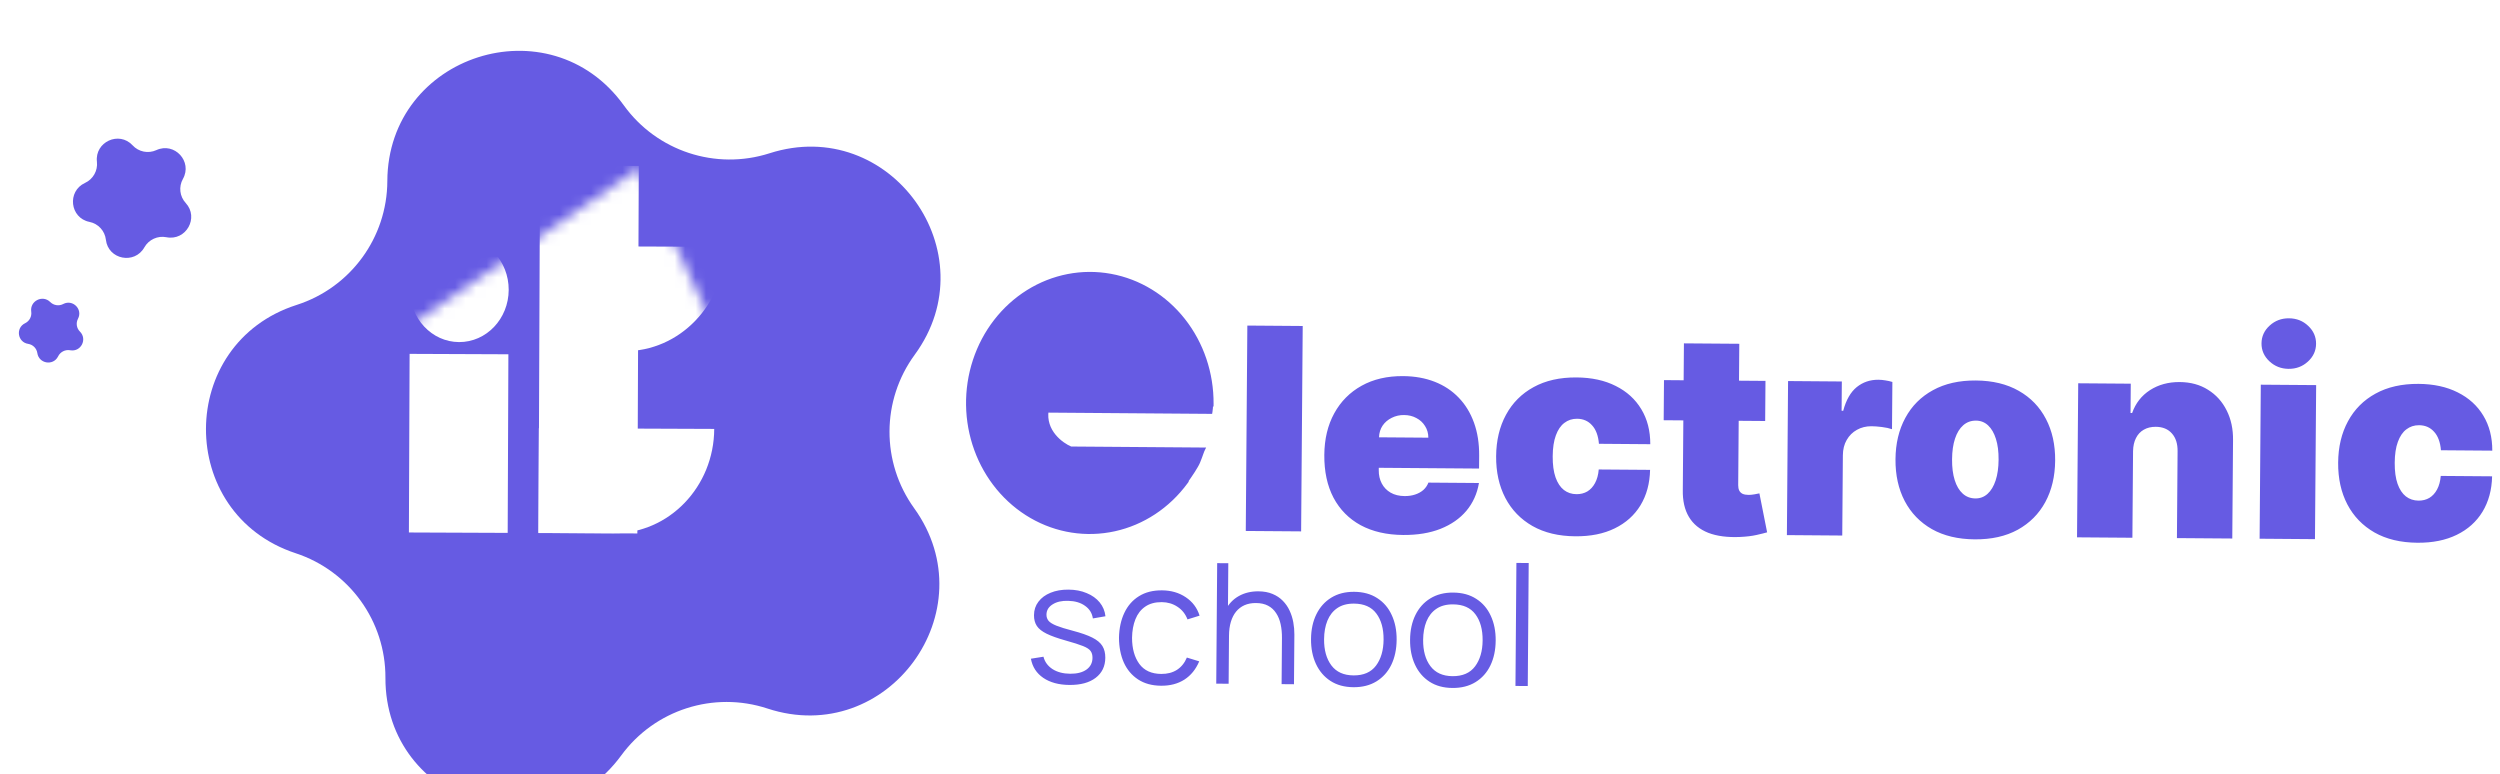 <svg width="239" height="74" viewBox="0 0 239 74" fill="none" xmlns="http://www.w3.org/2000/svg">
<g filter="url(#filter0_i_0_1)">
<path d="M33.029 13.315C33.075 1.226 48.565 -3.742 55.633 6.066C58.794 10.452 64.421 12.304 69.569 10.653C81.081 6.961 90.592 20.158 83.448 29.911C80.254 34.273 80.231 40.196 83.392 44.582C90.461 54.39 80.849 67.514 69.366 63.734C64.23 62.043 58.59 63.852 55.395 68.214C48.252 77.967 32.8 72.882 32.847 60.792C32.867 55.385 29.404 50.58 24.269 48.89C12.785 45.11 12.848 28.843 24.36 25.151C29.508 23.5 33.008 18.722 33.029 13.315Z" fill="#665BE3"/>
</g>
<g filter="url(#filter1_i_0_1)">
<path d="M1.986 28.792C1.836 27.774 3.074 27.149 3.804 27.876C4.127 28.197 4.62 28.277 5.026 28.072L5.063 28.053C5.971 27.596 6.931 28.574 6.456 29.473C6.241 29.879 6.318 30.378 6.643 30.701C7.363 31.419 6.751 32.643 5.746 32.49L5.681 32.48C5.229 32.411 4.784 32.636 4.571 33.04L4.54 33.098C4.065 33.997 2.717 33.761 2.569 32.755C2.502 32.301 2.146 31.943 1.693 31.874C0.687 31.721 0.472 30.368 1.38 29.91L1.416 29.892C1.823 29.687 2.052 29.243 1.986 28.792Z" fill="#665BE3"/>
</g>
<g filter="url(#filter2_i_0_1)">
<path d="M13.949 13.351C15.684 12.553 17.425 14.443 16.487 16.107C16.068 16.851 16.176 17.78 16.755 18.408C18.049 19.813 16.783 22.052 14.91 21.679C14.073 21.512 13.22 21.905 12.801 22.648C11.864 24.31 9.341 23.814 9.123 21.919C9.025 21.069 8.391 20.38 7.552 20.213C5.681 19.84 5.394 17.285 7.127 16.488C7.902 16.132 8.363 15.313 8.266 14.466C8.048 12.568 10.383 11.491 11.677 12.895C12.255 13.523 13.173 13.707 13.949 13.351Z" fill="#665BE3"/>
</g>
<mask id="mask0_0_1" style="mask-type:alpha" maskUnits="userSpaceOnUse" x="33" y="15" width="39" height="41">
<path fill-rule="evenodd" clip-rule="evenodd" d="M61.46 15.825L37.531 32.261L38.403 32.585L33.075 46.758L39.513 55.28L61.144 53.31L71.569 44.938L68.489 31.844L61.315 16.37L61.46 15.825Z" fill="black"/>
</mask>
<g mask="url(#mask0_0_1)">
<ellipse cx="4.838" cy="4.895" rx="4.838" ry="4.895" transform="matrix(0.976 0.004 -0.004 1.023 39.207 22.669)" fill="white"/>
<rect width="9.676" height="16.691" transform="matrix(0.976 0.004 -0.004 1.023 39.158 33.83)" fill="white"/>
<rect width="9.676" height="34.345" transform="matrix(0.976 0.004 -0.004 1.023 51.624 15.824)" fill="white"/>
<path d="M51.514 40.937L68.28 41.004C68.256 46.533 63.958 50.999 58.68 50.978L51.47 50.95L51.514 40.937Z" fill="white"/>
<path d="M52.529 23.531L69.295 23.598C69.271 29.128 64.972 33.594 59.695 33.573L52.485 33.544L52.529 23.531Z" fill="white"/>
</g>
<path fill-rule="evenodd" clip-rule="evenodd" d="M113.079 30.648C114.837 32.88 115.79 35.702 115.768 38.612L115.72 38.611C115.716 38.888 115.698 39.128 115.667 39.315L100.003 39.195C99.683 41.286 101.433 42.561 102.348 42.937L114.908 43.033C114.881 43.089 114.844 43.192 114.794 43.334C114.724 43.533 114.627 43.809 114.491 44.137C114.319 44.553 113.751 45.398 113.286 46.051L113.313 46.074C111.623 48.368 109.22 49.952 106.533 50.544C103.845 51.136 101.048 50.698 98.638 49.307C96.229 47.916 94.365 45.662 93.378 42.949C92.391 40.235 92.346 37.237 93.25 34.489C94.154 31.741 95.949 29.422 98.314 27.945C100.68 26.468 103.463 25.929 106.167 26.424C108.871 26.919 111.32 28.416 113.079 30.648Z" fill="#665BE3"/>
<path d="M115.768 38.612L115.766 38.862L116.016 38.864L116.018 38.614L115.768 38.612ZM113.079 30.648L112.882 30.803L113.079 30.648ZM115.72 38.611L115.722 38.361L115.474 38.359L115.47 38.608L115.72 38.611ZM115.667 39.315L115.665 39.565L115.879 39.567L115.914 39.356L115.667 39.315ZM100.003 39.195L100.005 38.945L99.789 38.943L99.756 39.157L100.003 39.195ZM102.348 42.937L102.253 43.168L102.298 43.186L102.346 43.187L102.348 42.937ZM114.908 43.033L115.133 43.141L115.304 42.786L114.909 42.783L114.908 43.033ZM114.794 43.334L114.559 43.25L114.559 43.25L114.794 43.334ZM114.491 44.137L114.26 44.041L114.491 44.137ZM113.286 46.051L113.082 45.907L112.948 46.096L113.127 46.244L113.286 46.051ZM113.313 46.074L113.514 46.222L113.654 46.032L113.472 45.881L113.313 46.074ZM106.533 50.544L106.587 50.788L106.533 50.544ZM98.638 49.307L98.513 49.523L98.513 49.523L98.638 49.307ZM93.378 42.949L93.613 42.863L93.378 42.949ZM93.25 34.489L93.487 34.567L93.25 34.489ZM98.314 27.945L98.447 28.157L98.447 28.157L98.314 27.945ZM106.167 26.424L106.212 26.178L106.212 26.178L106.167 26.424ZM116.018 38.614C116.04 35.649 115.07 32.771 113.275 30.493L112.882 30.803C114.605 32.989 115.54 35.756 115.518 38.61L116.018 38.614ZM115.718 38.861L115.766 38.862L115.77 38.362L115.722 38.361L115.718 38.861ZM115.47 38.608C115.466 38.877 115.449 39.104 115.42 39.274L115.914 39.356C115.947 39.152 115.965 38.898 115.97 38.615L115.47 38.608ZM115.669 39.065L100.005 38.945L100.001 39.445L115.665 39.565L115.669 39.065ZM99.756 39.157C99.583 40.287 99.972 41.197 100.519 41.867C101.061 42.531 101.763 42.967 102.253 43.168L102.443 42.706C102.018 42.531 101.388 42.141 100.906 41.551C100.429 40.966 100.103 40.194 100.25 39.233L99.756 39.157ZM102.346 43.187L114.906 43.283L114.909 42.783L102.35 42.687L102.346 43.187ZM114.682 42.925C114.648 42.996 114.606 43.116 114.559 43.25L115.03 43.417C115.083 43.267 115.114 43.181 115.133 43.141L114.682 42.925ZM114.559 43.25C114.488 43.449 114.393 43.72 114.26 44.041L114.722 44.232C114.86 43.898 114.96 43.616 115.03 43.417L114.559 43.25ZM114.26 44.041C114.183 44.226 114.01 44.524 113.788 44.87C113.569 45.21 113.313 45.581 113.082 45.907L113.49 46.196C113.723 45.868 113.984 45.49 114.209 45.14C114.43 44.796 114.626 44.464 114.722 44.232L114.26 44.041ZM113.472 45.881L113.445 45.859L113.127 46.244L113.153 46.266L113.472 45.881ZM106.587 50.788C109.336 50.183 111.79 48.563 113.514 46.222L113.111 45.925C111.456 48.173 109.105 49.721 106.479 50.3L106.587 50.788ZM98.513 49.523C100.976 50.945 103.837 51.394 106.587 50.788L106.479 50.3C103.853 50.879 101.119 50.45 98.763 49.09L98.513 49.523ZM93.143 43.034C94.149 45.801 96.051 48.102 98.513 49.523L98.763 49.09C96.407 47.73 94.581 45.524 93.613 42.863L93.143 43.034ZM93.012 34.411C92.091 37.212 92.137 40.267 93.143 43.034L93.613 42.863C92.645 40.202 92.601 37.262 93.487 34.567L93.012 34.411ZM98.182 27.733C95.765 29.242 93.934 31.61 93.012 34.411L93.487 34.567C94.374 31.872 96.133 29.602 98.447 28.157L98.182 27.733ZM106.212 26.178C103.446 25.671 100.6 26.223 98.182 27.733L98.447 28.157C100.76 26.712 103.48 26.186 106.122 26.67L106.212 26.178ZM113.275 30.493C111.481 28.215 108.978 26.684 106.212 26.178L106.122 26.67C108.764 27.153 111.16 28.617 112.882 30.803L113.275 30.493Z" fill="#665BE3"/>
<path d="M124.539 31.165L124.388 50.8L119.096 50.76L119.246 31.124L124.539 31.165ZM134.139 51.144C132.567 51.132 131.214 50.821 130.081 50.211C128.954 49.595 128.089 48.719 127.484 47.583C126.885 46.441 126.592 45.077 126.604 43.492C126.616 41.971 126.933 40.644 127.555 39.511C128.177 38.377 129.05 37.499 130.174 36.875C131.297 36.25 132.619 35.944 134.141 35.956C135.253 35.964 136.258 36.145 137.157 36.497C138.055 36.849 138.822 37.356 139.456 38.02C140.09 38.676 140.576 39.473 140.914 40.409C141.252 41.345 141.417 42.397 141.408 43.567L141.398 44.794L128.244 44.694L128.266 41.779L136.55 41.842C136.547 41.42 136.441 41.049 136.233 40.728C136.031 40.4 135.755 40.145 135.404 39.964C135.061 39.776 134.668 39.68 134.227 39.677C133.799 39.673 133.405 39.763 133.046 39.946C132.686 40.122 132.397 40.369 132.177 40.687C131.964 41.005 131.849 41.378 131.833 41.806L131.809 44.951C131.805 45.424 131.901 45.847 132.096 46.219C132.292 46.591 132.574 46.884 132.943 47.098C133.312 47.312 133.759 47.42 134.283 47.425C134.647 47.427 134.98 47.379 135.281 47.279C135.589 47.179 135.852 47.034 136.071 46.844C136.29 46.647 136.451 46.412 136.556 46.138L141.388 46.175C141.214 47.196 140.814 48.082 140.188 48.831C139.562 49.574 138.737 50.15 137.711 50.557C136.691 50.959 135.501 51.154 134.139 51.144ZM150.604 51.27C149.006 51.258 147.641 50.931 146.508 50.289C145.375 49.641 144.509 48.746 143.911 47.604C143.312 46.455 143.019 45.126 143.03 43.618C143.042 42.109 143.356 40.789 143.972 39.656C144.588 38.516 145.467 37.634 146.609 37.01C147.752 36.38 149.122 36.071 150.72 36.083C152.165 36.094 153.412 36.365 154.463 36.898C155.52 37.423 156.336 38.165 156.91 39.122C157.485 40.072 157.77 41.187 157.767 42.465L152.858 42.427C152.793 41.654 152.574 41.064 152.2 40.658C151.833 40.246 151.355 40.038 150.767 40.033C150.307 40.03 149.903 40.161 149.556 40.427C149.208 40.686 148.937 41.084 148.741 41.619C148.545 42.148 148.444 42.816 148.438 43.621C148.432 44.426 148.523 45.098 148.71 45.636C148.898 46.169 149.163 46.57 149.506 46.841C149.85 47.106 150.251 47.24 150.712 47.243C151.101 47.246 151.447 47.16 151.749 46.983C152.051 46.8 152.296 46.533 152.484 46.183C152.678 45.827 152.797 45.393 152.839 44.882L157.748 44.919C157.719 46.217 157.413 47.346 156.83 48.307C156.248 49.261 155.427 49.996 154.368 50.512C153.316 51.029 152.061 51.281 150.604 51.27ZM168.78 36.413L168.75 40.248L159.048 40.174L159.077 36.339L168.78 36.413ZM160.983 32.825L166.276 32.865L166.172 46.384C166.171 46.589 166.204 46.761 166.274 46.903C166.343 47.037 166.451 47.14 166.597 47.212C166.744 47.277 166.932 47.31 167.162 47.312C167.322 47.313 167.508 47.295 167.719 47.259C167.936 47.222 168.096 47.191 168.199 47.166L168.937 50.892C168.7 50.961 168.361 51.045 167.919 51.144C167.484 51.242 166.965 51.306 166.364 51.333C165.149 51.388 164.131 51.255 163.309 50.936C162.487 50.61 161.87 50.103 161.46 49.416C161.05 48.729 160.855 47.871 160.876 46.842L160.983 32.825ZM170.827 51.156L170.939 36.429L176.079 36.469L176.057 39.268L176.211 39.27C176.487 38.236 176.918 37.482 177.503 37.007C178.095 36.532 178.784 36.298 179.57 36.304C179.8 36.306 180.027 36.326 180.25 36.367C180.48 36.4 180.7 36.45 180.911 36.515L180.876 41.031C180.615 40.94 180.292 40.87 179.909 40.822C179.526 40.775 179.197 40.75 178.922 40.748C178.405 40.744 177.937 40.858 177.52 41.092C177.109 41.319 176.784 41.642 176.544 42.062C176.304 42.476 176.182 42.964 176.178 43.526L176.119 51.197L170.827 51.156ZM188.783 51.562C187.185 51.55 185.819 51.223 184.686 50.582C183.553 49.934 182.688 49.038 182.089 47.896C181.491 46.747 181.197 45.419 181.209 43.91C181.22 42.402 181.534 41.081 182.15 39.948C182.766 38.808 183.645 37.927 184.788 37.303C185.931 36.672 187.301 36.363 188.899 36.375C190.497 36.387 191.862 36.718 192.995 37.365C194.128 38.007 194.994 38.902 195.592 40.051C196.191 41.193 196.484 42.519 196.473 44.027C196.461 45.536 196.147 46.86 195.531 47.999C194.915 49.132 194.036 50.014 192.893 50.645C191.751 51.269 190.381 51.575 188.783 51.562ZM188.851 47.651C189.298 47.654 189.686 47.507 190.014 47.209C190.343 46.911 190.599 46.485 190.782 45.93C190.965 45.375 191.06 44.714 191.065 43.947C191.071 43.174 190.987 42.512 190.812 41.961C190.637 41.403 190.388 40.973 190.065 40.67C189.741 40.367 189.355 40.214 188.908 40.211C188.435 40.207 188.028 40.354 187.687 40.652C187.346 40.95 187.084 41.376 186.9 41.931C186.717 42.479 186.623 43.14 186.617 43.913C186.611 44.68 186.695 45.343 186.87 45.9C187.045 46.458 187.3 46.888 187.637 47.191C187.973 47.494 188.378 47.647 188.851 47.651ZM203.92 43.125L203.857 51.409L198.564 51.369L198.677 36.642L203.701 36.68L203.68 39.48L203.833 39.481C204.16 38.55 204.728 37.823 205.537 37.298C206.353 36.774 207.301 36.516 208.381 36.524C209.423 36.532 210.326 36.779 211.089 37.264C211.859 37.743 212.452 38.4 212.867 39.234C213.289 40.068 213.493 41.019 213.478 42.086L213.406 51.482L208.114 51.442L208.177 43.158C208.189 42.429 208.008 41.856 207.634 41.438C207.267 41.019 206.75 40.807 206.086 40.802C205.651 40.799 205.27 40.892 204.943 41.081C204.621 41.264 204.373 41.531 204.198 41.881C204.023 42.225 203.93 42.64 203.92 43.125ZM216.019 51.502L216.132 36.776L221.424 36.816L221.311 51.543L216.019 51.502ZM218.79 35.262C218.074 35.256 217.462 35.015 216.954 34.538C216.446 34.061 216.195 33.49 216.2 32.826C216.205 32.161 216.465 31.594 216.98 31.125C217.495 30.656 218.111 30.424 218.827 30.43C219.549 30.435 220.161 30.676 220.662 31.153C221.17 31.63 221.421 32.201 221.416 32.866C221.411 33.53 221.151 34.097 220.636 34.566C220.127 35.035 219.512 35.267 218.79 35.262ZM231.101 51.886C229.503 51.874 228.137 51.547 227.004 50.906C225.872 50.258 225.006 49.363 224.407 48.22C223.809 47.072 223.515 45.743 223.527 44.234C223.538 42.726 223.852 41.405 224.468 40.272C225.084 39.133 225.963 38.251 227.106 37.627C228.249 36.996 229.619 36.687 231.217 36.699C232.662 36.71 233.909 36.982 234.96 37.514C236.017 38.04 236.833 38.781 237.407 39.738C237.981 40.689 238.267 41.803 238.263 43.082L233.355 43.044C233.29 42.27 233.071 41.68 232.697 41.275C232.329 40.863 231.851 40.654 231.263 40.65C230.803 40.647 230.4 40.778 230.052 41.044C229.705 41.303 229.434 41.7 229.238 42.236C229.042 42.765 228.941 43.432 228.935 44.237C228.929 45.043 229.019 45.715 229.207 46.253C229.395 46.785 229.66 47.187 230.003 47.458C230.346 47.722 230.748 47.856 231.208 47.86C231.598 47.863 231.944 47.776 232.246 47.599C232.548 47.416 232.793 47.15 232.981 46.8C233.175 46.443 233.293 46.01 233.336 45.498L238.245 45.536C238.216 46.833 237.91 47.962 237.327 48.923C236.744 49.878 235.924 50.613 234.865 51.129C233.813 51.645 232.558 51.898 231.101 51.886Z" fill="#665BE3"/>
<path d="M102.239 65.481C101.225 65.473 100.392 65.248 99.74 64.806C99.092 64.364 98.697 63.753 98.554 62.973L99.755 62.782C99.879 63.274 100.167 63.668 100.618 63.965C101.075 64.256 101.639 64.404 102.311 64.41C102.967 64.415 103.485 64.283 103.866 64.013C104.247 63.739 104.439 63.364 104.442 62.89C104.444 62.623 104.385 62.407 104.263 62.24C104.147 62.069 103.906 61.91 103.539 61.763C103.172 61.616 102.624 61.441 101.895 61.238C101.113 61.019 100.501 60.801 100.06 60.584C99.619 60.367 99.306 60.12 99.122 59.841C98.937 59.557 98.846 59.212 98.85 58.807C98.853 58.316 98.995 57.888 99.275 57.522C99.556 57.151 99.942 56.866 100.434 56.667C100.926 56.463 101.498 56.363 102.148 56.368C102.799 56.373 103.379 56.484 103.89 56.702C104.406 56.913 104.819 57.21 105.131 57.591C105.443 57.972 105.626 58.413 105.681 58.915L104.479 59.122C104.403 58.615 104.153 58.213 103.728 57.916C103.309 57.614 102.775 57.456 102.124 57.44C101.511 57.419 101.011 57.533 100.625 57.781C100.24 58.023 100.045 58.349 100.042 58.76C100.04 58.989 100.108 59.187 100.245 59.354C100.383 59.515 100.632 59.669 100.994 59.815C101.361 59.962 101.882 60.123 102.558 60.299C103.351 60.508 103.974 60.726 104.425 60.954C104.877 61.181 105.197 61.448 105.387 61.753C105.577 62.059 105.67 62.435 105.667 62.883C105.66 63.699 105.351 64.34 104.74 64.804C104.134 65.264 103.3 65.489 102.239 65.481ZM111.004 65.556C110.135 65.55 109.401 65.349 108.801 64.955C108.201 64.561 107.747 64.022 107.437 63.337C107.133 62.647 106.979 61.856 106.975 60.965C106.993 60.059 107.165 59.265 107.49 58.585C107.815 57.9 108.28 57.37 108.886 56.996C109.492 56.616 110.224 56.43 111.082 56.437C111.957 56.443 112.715 56.662 113.357 57.094C114.005 57.526 114.446 58.113 114.68 58.856L113.525 59.215C113.326 58.697 113.007 58.294 112.566 58.008C112.131 57.717 111.631 57.569 111.066 57.564C110.431 57.56 109.905 57.702 109.486 57.992C109.068 58.277 108.756 58.678 108.549 59.193C108.342 59.709 108.234 60.303 108.223 60.975C108.226 62.01 108.46 62.843 108.924 63.476C109.389 64.104 110.085 64.421 111.013 64.428C111.6 64.433 112.099 64.303 112.512 64.04C112.93 63.771 113.248 63.379 113.465 62.863L114.646 63.224C114.321 63.99 113.847 64.573 113.225 64.973C112.603 65.368 111.863 65.563 111.004 65.556ZM122.521 65.404L122.555 60.996C122.559 60.517 122.517 60.076 122.429 59.675C122.342 59.27 122.198 58.916 121.997 58.616C121.802 58.311 121.545 58.074 121.227 57.906C120.913 57.739 120.53 57.653 120.077 57.65C119.661 57.646 119.292 57.715 118.971 57.857C118.655 57.999 118.387 58.205 118.166 58.475C117.951 58.74 117.786 59.064 117.671 59.447C117.556 59.83 117.497 60.267 117.493 60.758L116.662 60.567C116.669 59.682 116.829 58.939 117.143 58.339C117.457 57.739 117.887 57.286 118.434 56.981C118.98 56.676 119.605 56.526 120.309 56.531C120.827 56.535 121.277 56.619 121.659 56.782C122.047 56.944 122.374 57.163 122.638 57.437C122.908 57.711 123.125 58.025 123.287 58.378C123.45 58.726 123.567 59.098 123.639 59.493C123.71 59.883 123.745 60.272 123.742 60.662L123.705 65.413L122.521 65.404ZM116.273 65.357L116.362 53.837L117.426 53.845L117.376 60.349L117.496 60.35L117.457 65.366L116.273 65.357ZM129.387 65.697C128.529 65.69 127.797 65.49 127.192 65.096C126.587 64.702 126.124 64.16 125.804 63.469C125.484 62.779 125.328 61.989 125.334 61.098C125.341 60.191 125.513 59.398 125.849 58.718C126.185 58.038 126.658 57.511 127.269 57.136C127.885 56.757 128.614 56.571 129.457 56.577C130.321 56.584 131.056 56.784 131.661 57.178C132.271 57.567 132.734 58.106 133.048 58.797C133.368 59.482 133.525 60.27 133.518 61.16C133.511 62.067 133.342 62.863 133.012 63.549C132.681 64.229 132.208 64.759 131.592 65.138C130.975 65.517 130.241 65.704 129.387 65.697ZM129.396 64.569C130.356 64.576 131.073 64.264 131.547 63.633C132.021 62.997 132.262 62.17 132.27 61.151C132.278 60.106 132.047 59.272 131.577 58.65C131.113 58.027 130.403 57.713 129.448 57.705C128.803 57.7 128.269 57.843 127.845 58.133C127.427 58.418 127.112 58.818 126.9 59.334C126.693 59.844 126.587 60.435 126.582 61.107C126.574 62.147 126.808 62.984 127.283 63.617C127.758 64.245 128.463 64.562 129.396 64.569ZM138.856 65.769C137.997 65.763 137.265 65.563 136.66 65.169C136.055 64.775 135.593 64.233 135.273 63.542C134.953 62.852 134.796 62.061 134.803 61.17C134.81 60.264 134.981 59.47 135.317 58.79C135.653 58.11 136.126 57.583 136.737 57.209C137.354 56.83 138.083 56.643 138.926 56.65C139.79 56.656 140.524 56.857 141.129 57.251C141.739 57.639 142.202 58.179 142.517 58.869C142.837 59.554 142.993 60.342 142.987 61.233C142.98 62.14 142.811 62.936 142.48 63.621C142.15 64.301 141.676 64.831 141.06 65.21C140.444 65.59 139.709 65.776 138.856 65.769ZM138.864 64.642C139.824 64.649 140.541 64.337 141.016 63.706C141.49 63.07 141.731 62.242 141.739 61.224C141.747 60.178 141.516 59.344 141.046 58.722C140.581 58.1 139.872 57.785 138.917 57.778C138.272 57.773 137.737 57.915 137.314 58.206C136.895 58.49 136.58 58.891 136.368 59.406C136.162 59.917 136.056 60.508 136.051 61.18C136.043 62.22 136.276 63.056 136.752 63.689C137.227 64.317 137.931 64.634 138.864 64.642ZM144.878 65.576L144.968 53.816L146.144 53.825L146.054 65.585L144.878 65.576Z" fill="#665BE3"/>
<defs>
<filter id="filter0_i_0_1" x="15.691" y="0.859" width="74.226" height="76.485" filterUnits="userSpaceOnUse" color-interpolation-filters="sRGB">
<feFlood flood-opacity="0" result="BackgroundImageFix"/>
<feBlend mode="normal" in="SourceGraphic" in2="BackgroundImageFix" result="shape"/>
<feColorMatrix in="SourceAlpha" type="matrix" values="0 0 0 0 0 0 0 0 0 0 0 0 0 0 0 0 0 0 127 0" result="hardAlpha"/>
<feOffset dx="4" dy="4"/>
<feGaussianBlur stdDeviation="11"/>
<feComposite in2="hardAlpha" operator="arithmetic" k2="-1" k3="1"/>
<feColorMatrix type="matrix" values="0 0 0 0 0 0 0 0 0 0 0 0 0 0 0 0 0 0 0.25 0"/>
<feBlend mode="normal" in2="shape" result="effect1_innerShadow_0_1"/>
</filter>
<filter id="filter1_i_0_1" x="0.805" y="27.561" width="7.152" height="7.096" filterUnits="userSpaceOnUse" color-interpolation-filters="sRGB">
<feFlood flood-opacity="0" result="BackgroundImageFix"/>
<feBlend mode="normal" in="SourceGraphic" in2="BackgroundImageFix" result="shape"/>
<feColorMatrix in="SourceAlpha" type="matrix" values="0 0 0 0 0 0 0 0 0 0 0 0 0 0 0 0 0 0 127 0" result="hardAlpha"/>
<feOffset dx="1" dy="1"/>
<feGaussianBlur stdDeviation="1.5"/>
<feComposite in2="hardAlpha" operator="arithmetic" k2="-1" k3="1"/>
<feColorMatrix type="matrix" values="0 0 0 0 0 0 0 0 0 0 0 0 0 0 0 0 0 0 0.25 0"/>
<feBlend mode="normal" in2="shape" result="effect1_innerShadow_0_1"/>
</filter>
<filter id="filter2_i_0_1" x="5.975" y="12.255" width="12.308" height="12.401" filterUnits="userSpaceOnUse" color-interpolation-filters="sRGB">
<feFlood flood-opacity="0" result="BackgroundImageFix"/>
<feBlend mode="normal" in="SourceGraphic" in2="BackgroundImageFix" result="shape"/>
<feColorMatrix in="SourceAlpha" type="matrix" values="0 0 0 0 0 0 0 0 0 0 0 0 0 0 0 0 0 0 127 0" result="hardAlpha"/>
<feOffset dx="1" dy="1"/>
<feGaussianBlur stdDeviation="2"/>
<feComposite in2="hardAlpha" operator="arithmetic" k2="-1" k3="1"/>
<feColorMatrix type="matrix" values="0 0 0 0 0 0 0 0 0 0 0 0 0 0 0 0 0 0 0.25 0"/>
<feBlend mode="normal" in2="shape" result="effect1_innerShadow_0_1"/>
</filter>
</defs>
</svg>
